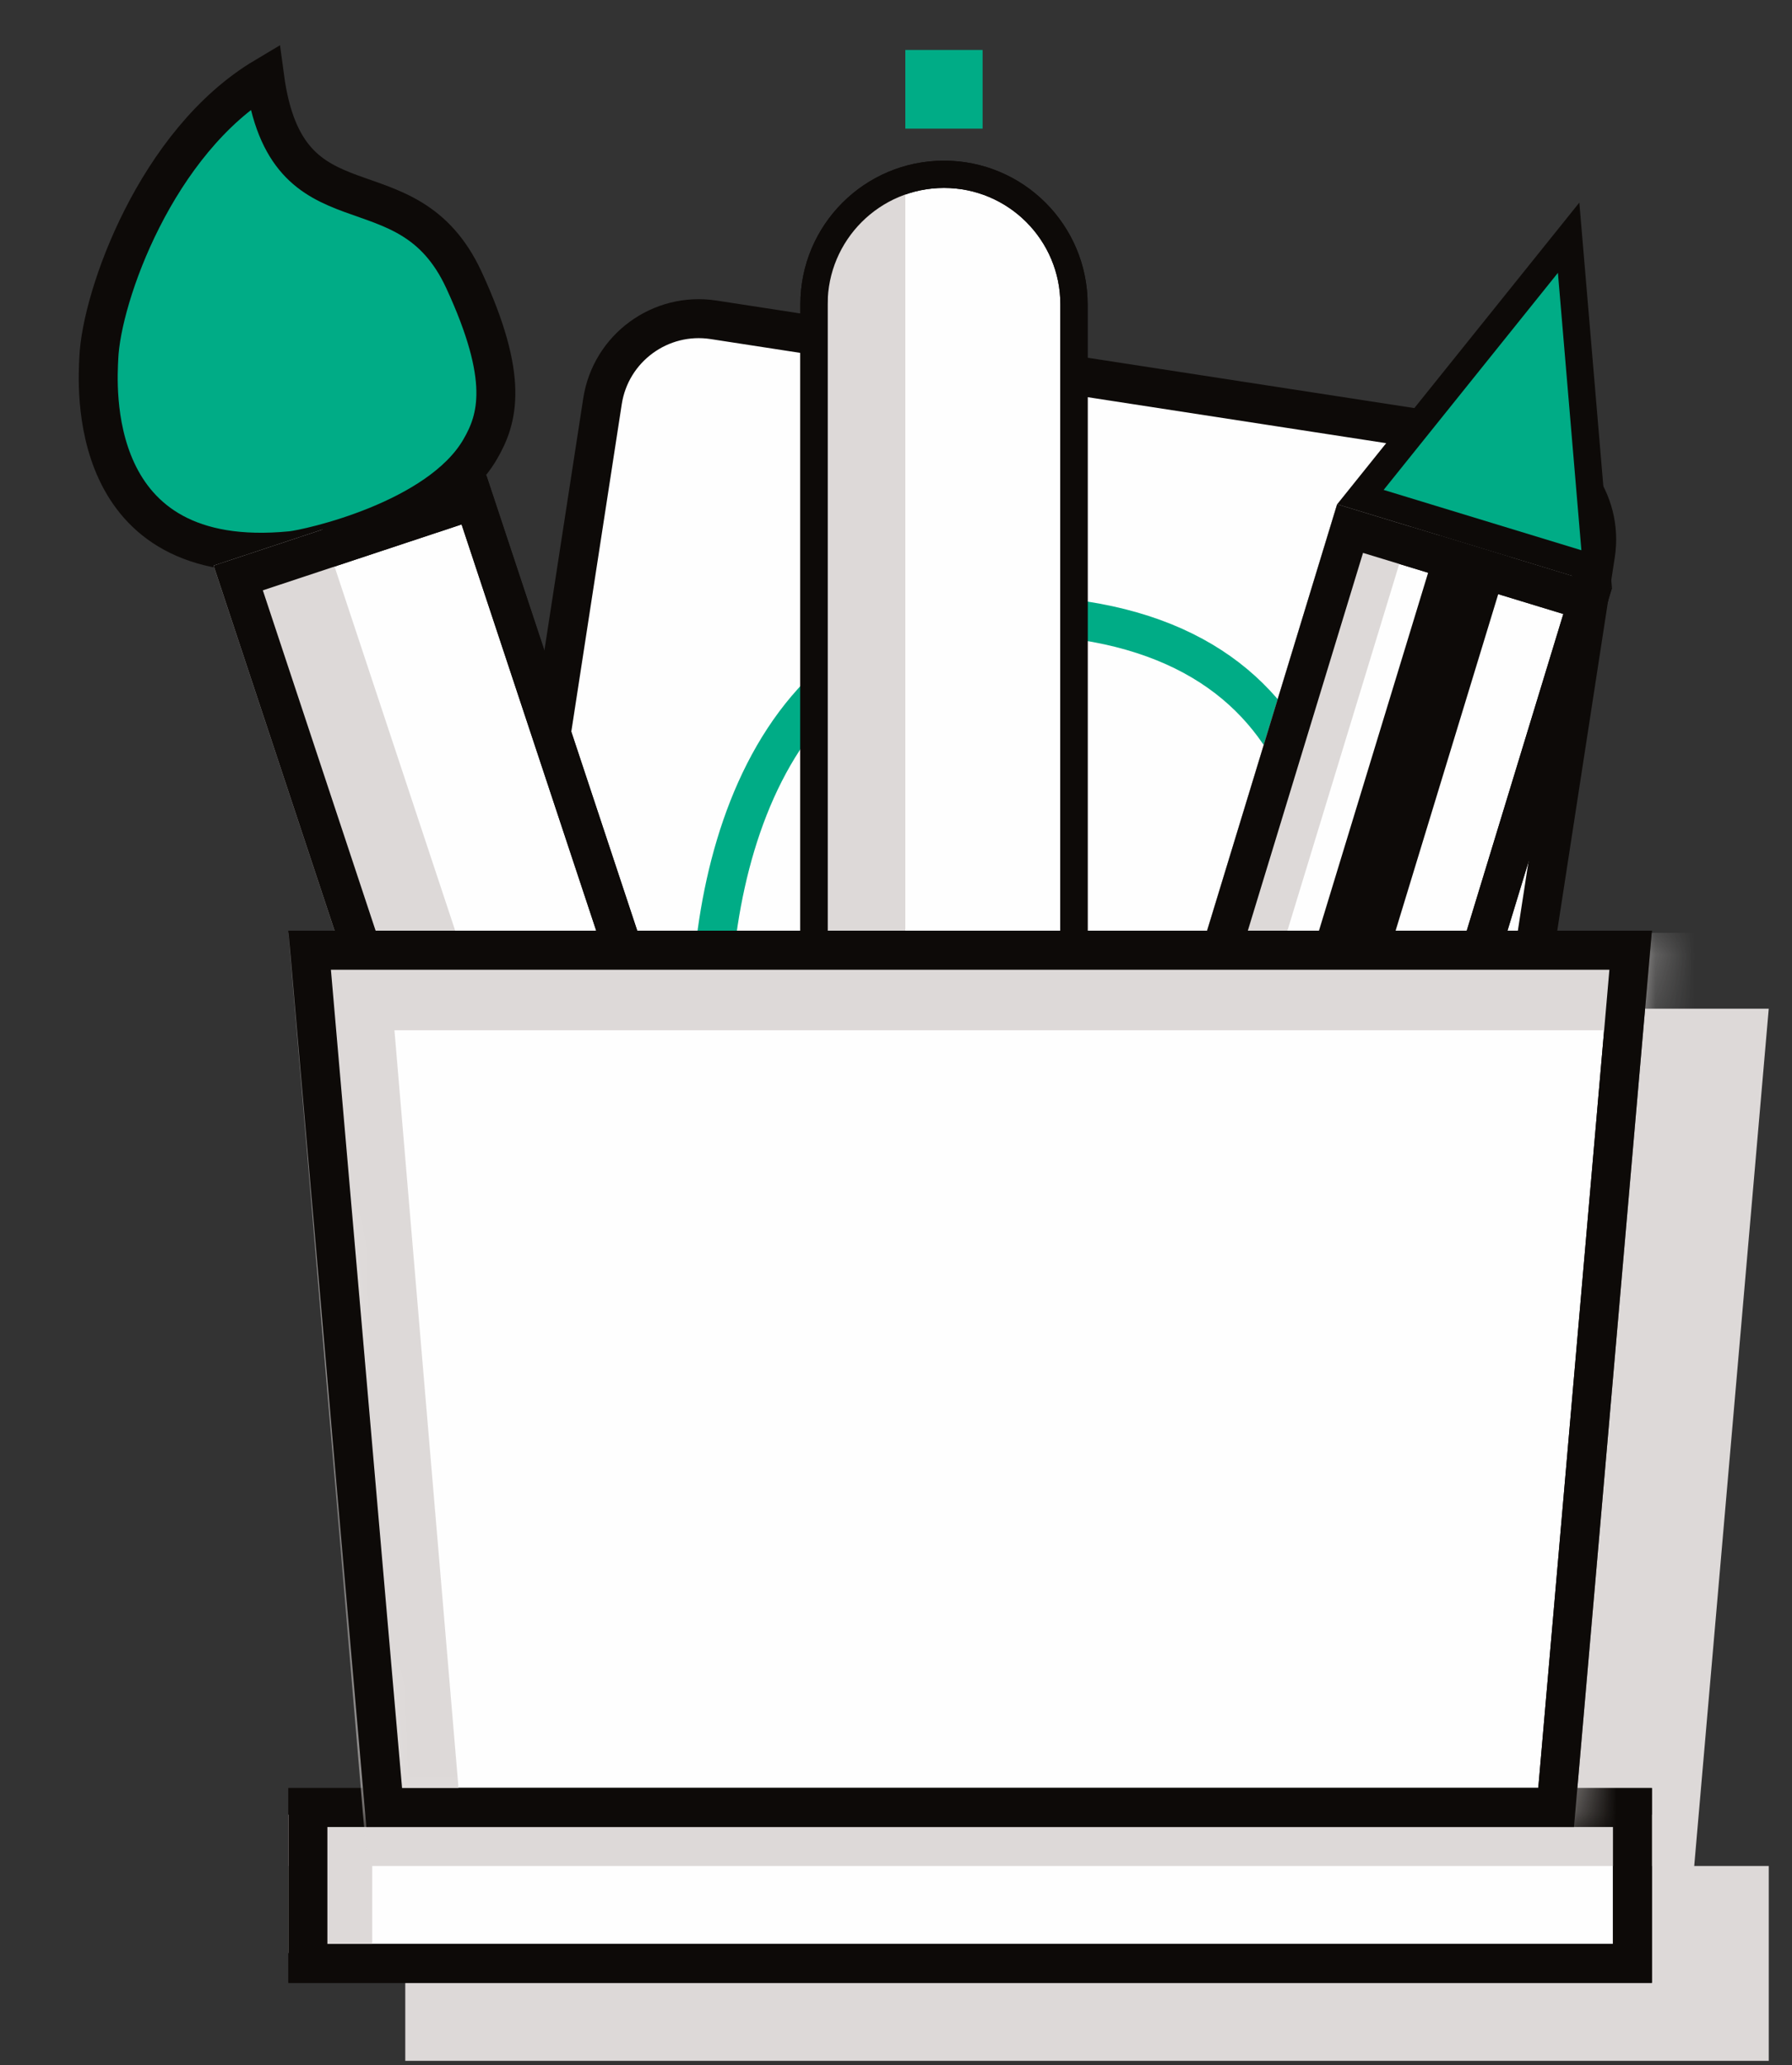 <svg width="46" height="53" viewBox="0 0 46 53" fill="none" xmlns="http://www.w3.org/2000/svg">
<rect x="0" y="0" width="46" height="53" fill="#333333" stroke="none"/>
<path d="M38.867 11.373L18.317 8.207C16.953 7.997 15.676 8.933 15.466 10.297L11.664 34.969C11.454 36.334 12.39 37.61 13.755 37.821L34.303 40.987C35.668 41.197 36.945 40.261 37.155 38.897L40.957 14.225C41.167 12.86 40.231 11.584 38.867 11.373Z" fill="#FEFEFE" stroke="#0D0A08"/>
<path d="M18.247 26.576C18.169 21.661 20.131 14.743 27.809 15.927C34.899 17.019 34.866 23.921 33.396 28.91" stroke="#00AC86"/>
<path d="M19.939 25.621L18.709 25.666C18.157 25.687 17.727 26.151 17.747 26.703L17.884 30.404C17.905 30.956 18.369 31.386 18.921 31.366L20.151 31.32C20.702 31.3 21.133 30.836 21.113 30.284L20.976 26.583C20.955 26.031 20.491 25.6 19.939 25.621Z" fill="#0D0A08"/>
<path d="M33.239 27.898L32.08 27.484C31.559 27.299 30.987 27.57 30.802 28.09L29.557 31.578C29.371 32.099 29.642 32.671 30.163 32.856L31.322 33.27C31.842 33.456 32.414 33.184 32.6 32.664L33.844 29.176C34.03 28.656 33.759 28.084 33.239 27.898Z" fill="#0D0A08"/>
<path d="M2.536 9.19C2.51 9.814 2.14 14.658 7.474 14.132C7.915 14.088 11.261 13.356 12.323 11.534C12.782 10.748 13.082 9.721 11.909 7.185C10.437 4 7.359 6.198 6.793 1.978C4.01 3.635 2.602 7.608 2.536 9.19Z" fill="#00AC86" stroke="#0D0A08" stroke-linecap="round"/>
<path d="M12.166 12.826L6.115 14.832L14.442 39.953L20.493 37.948L12.166 12.826Z" fill="#FEFEFE" stroke="#0D0A08"/>
<path d="M8.273 13.59L5.483 14.515L14.125 40.585L16.915 39.661L8.273 13.59Z" fill="#DDD9D8"/>
<path d="M12.166 12.826L6.115 14.832L14.442 39.953L20.493 37.948L12.166 12.826Z" stroke="#0D0A08"/>
<path d="M40.754 15.424L34.656 13.564L26.935 38.878L33.032 40.738L40.754 15.424Z" fill="#FEFEFE" stroke="#0D0A08"/>
<path d="M36.21 13.515L34.323 12.94L26.31 39.211L28.197 39.786L36.21 13.515Z" fill="#DDD9D8"/>
<path d="M38.751 14.29L36.951 13.741L30.496 34.903L32.296 35.452L38.751 14.29Z" fill="#0D0A08"/>
<path d="M40.754 15.424L34.656 13.564L26.935 38.878L33.032 40.738L40.754 15.424Z" stroke="#0D0A08"/>
<path d="M40.986 14.606L34.921 12.756L40.266 6.1L40.986 14.606Z" fill="#00AC86" stroke="#0D0A08" stroke-width="0.7"/>
<path d="M27.569 7.81C27.569 5.967 26.075 4.473 24.232 4.473C22.389 4.473 20.895 5.967 20.895 7.81V27.901C20.895 29.744 22.389 31.238 24.232 31.238C26.075 31.238 27.569 29.744 27.569 27.901V7.81Z" fill="#FEFEFE" stroke="#0D0A08" stroke-width="0.7"/>
<path d="M21.249 6.641C21.249 5.634 22.065 4.818 23.071 4.818H23.239V26.885H21.249V6.641Z" fill="#DDD9D8"/>
<path d="M27.569 7.81C27.569 5.967 26.075 4.473 24.232 4.473C22.389 4.473 20.895 5.967 20.895 7.81V27.901C20.895 29.744 22.389 31.238 24.232 31.238C26.075 31.238 27.569 29.744 27.569 27.901V7.81Z" stroke="#0D0A08" stroke-width="0.7"/>
<path d="M25.223 1.282H23.239V3.301H25.223V1.282Z" fill="#00AC86"/>
<path d="M10.403 25.885H45.403L43.403 48.885H12.403L10.403 25.885Z" fill="#DDD9D8"/>
<path d="M9.862 46.385L7.949 24.385H41.858L39.945 46.385H9.862Z" fill="#FEFEFE" stroke="#0D0A08"/>
<path d="M45.403 47.885H10.403V52.885H45.403V47.885Z" fill="#DDD9D8"/>
<path d="M41.904 46.385H7.904V50.385H41.904V46.385Z" fill="#FEFEFE" stroke="#0D0A08"/>
<path d="M42.404 46.568H7.404V47.885H42.404V46.568Z" fill="#DDD9D8"/>
<path d="M9.555 46.568H7.404V50.119H9.555V46.568Z" fill="#DDD9D8"/>
<path d="M41.904 46.385H7.904V50.385H41.904V46.385Z" stroke="#0D0A08"/>
<mask id="mask0_1919_608" style="mask-type:alpha" maskUnits="userSpaceOnUse" x="7" y="23" width="36" height="24">
<path d="M7.404 23.885H42.322L40.327 46.885H9.4L7.404 23.885Z" fill="#D9D9D9"/>
</mask>
<g mask="url(#mask0_1919_608)">
<path d="M10.668 47.688L8.765 25.188H43.044L41.142 47.688H10.668Z" stroke="#DDD9D8" stroke-width="2.5"/>
</g>
<path d="M9.862 46.385L7.949 24.385H41.858L39.945 46.385H9.862Z" stroke="#0D0A08"/>
</svg>
